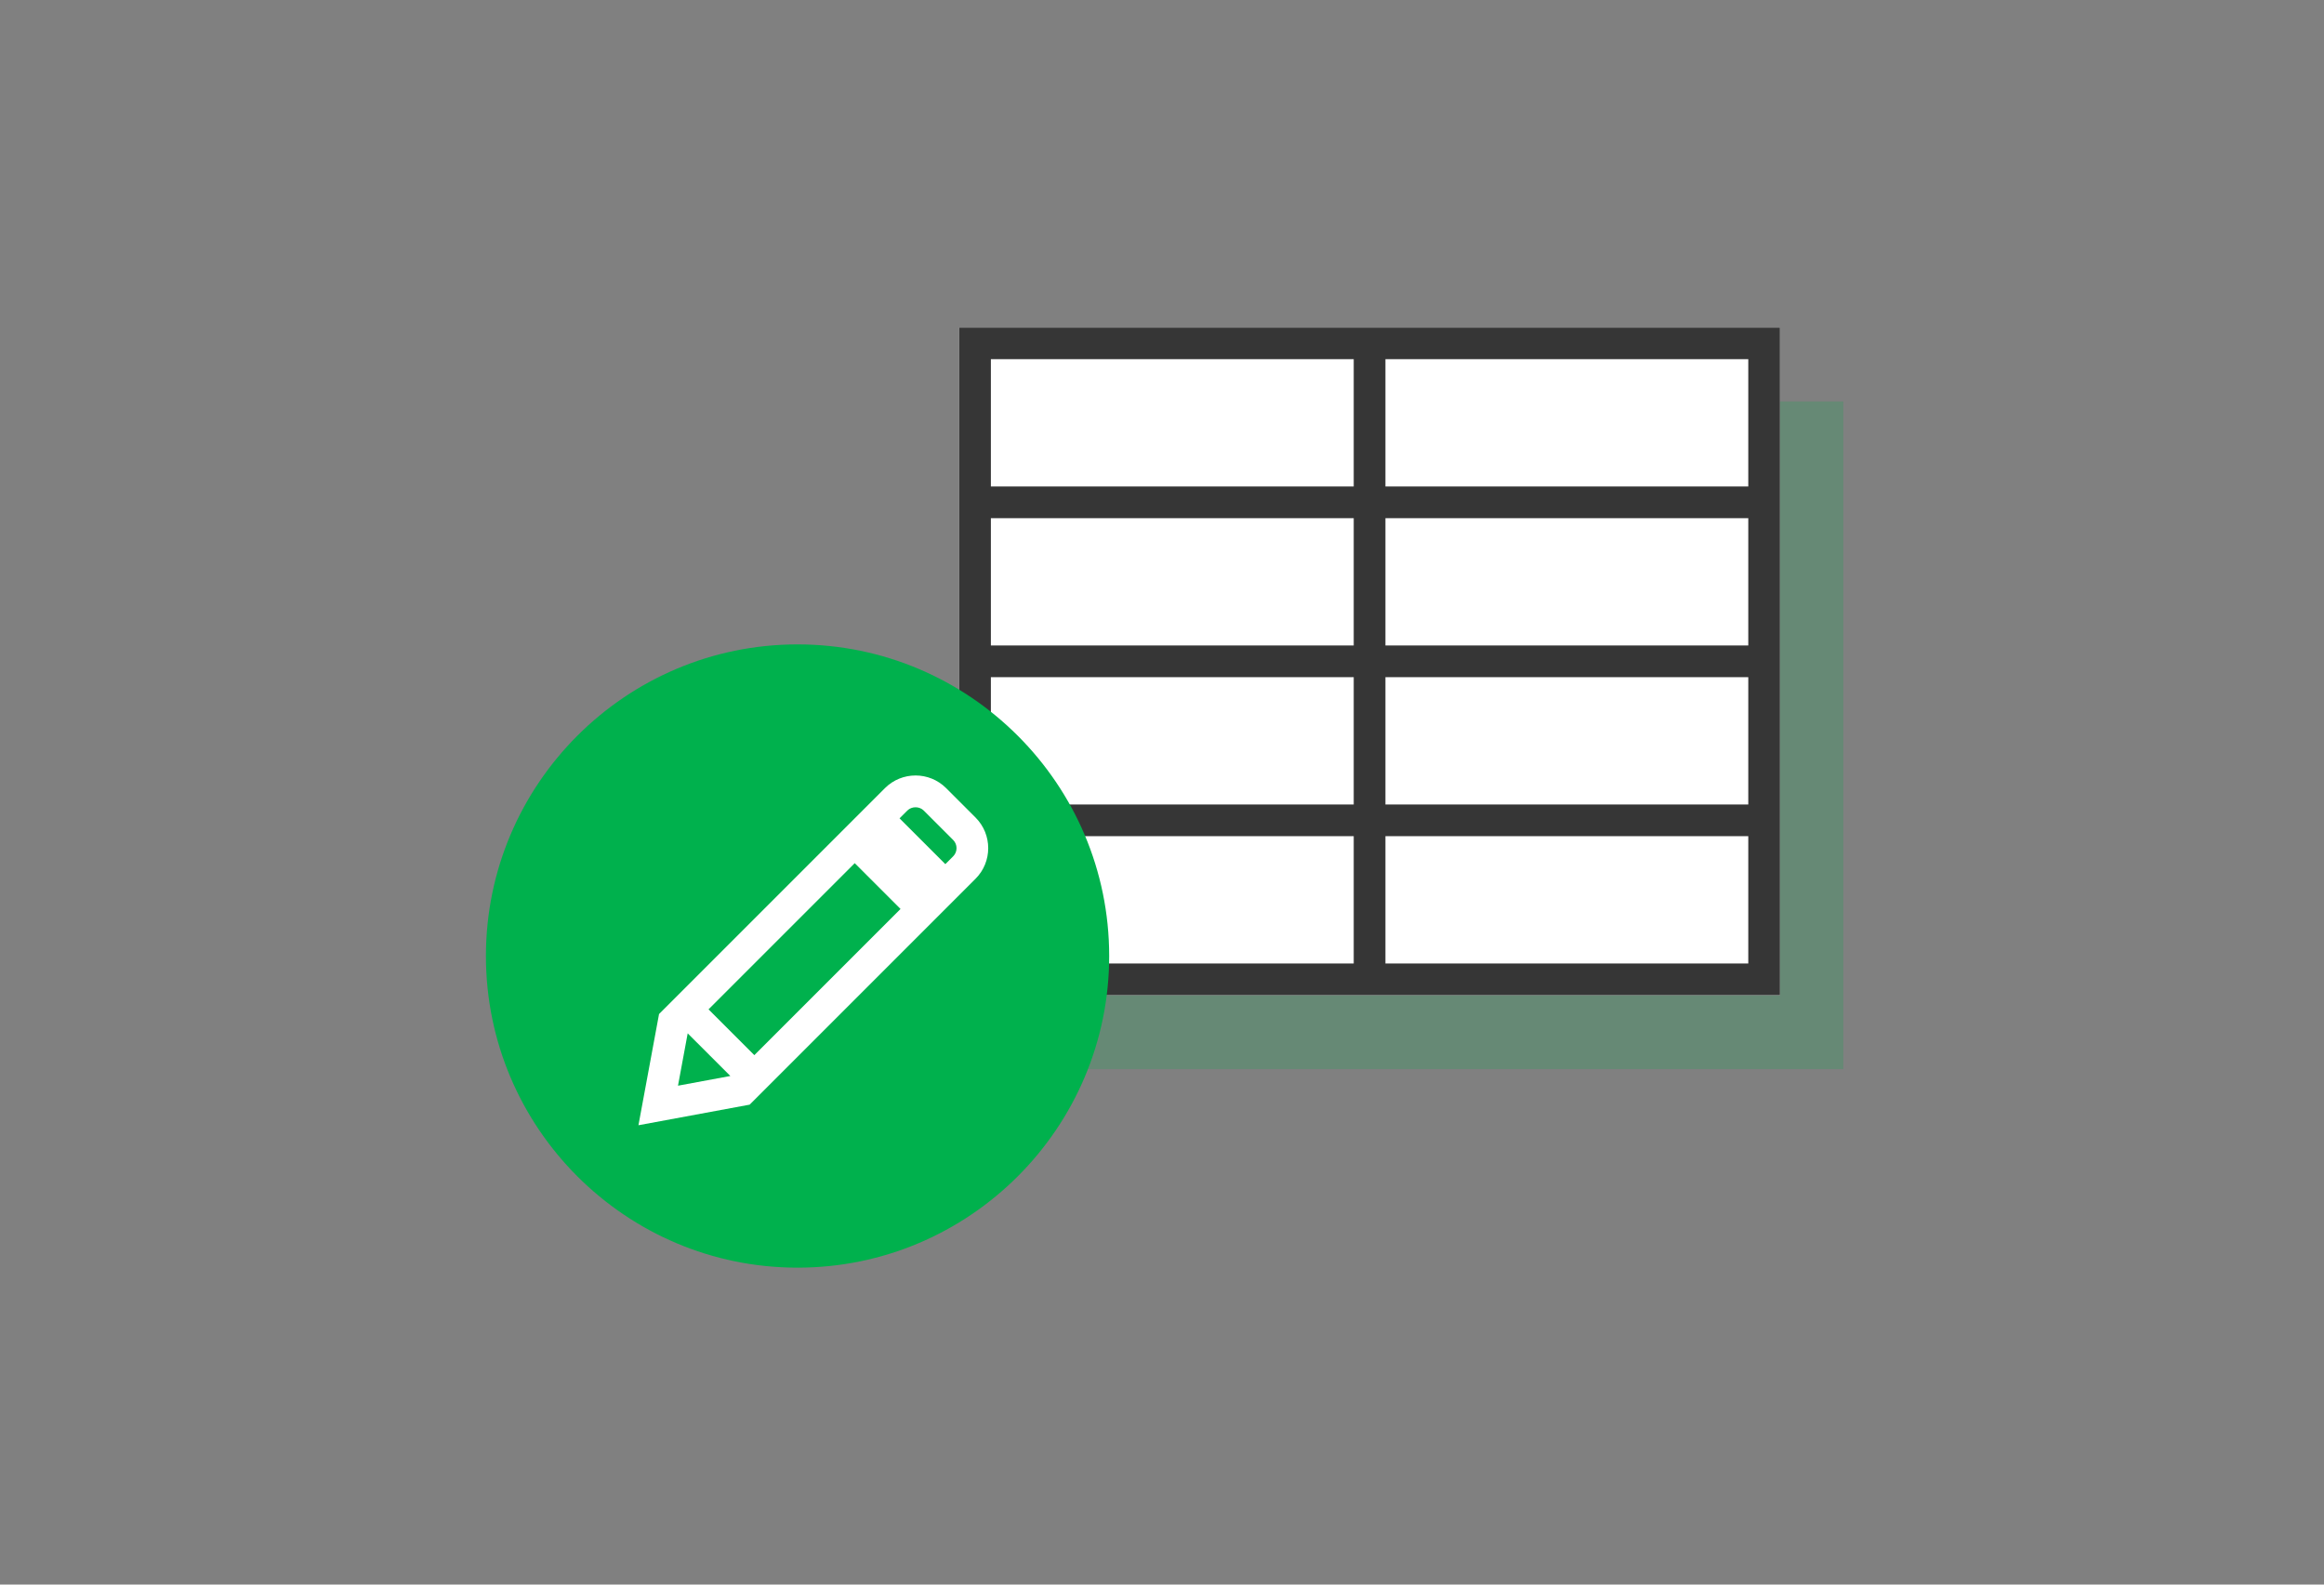 <?xml version="1.0" encoding="UTF-8"?>
<svg width="220px" height="150px" viewBox="0 0 220 150" version="1.1" xmlns="http://www.w3.org/2000/svg" xmlns:xlink="http://www.w3.org/1999/xlink">
    <rect x="0" y="0" width="220" height="150" fill="#808080" stroke="none"/>
    <!-- Generator: Sketch 43.2 (39069) - http://www.bohemiancoding.com/sketch -->
    <title>APITable Landing Page Copy 7</title>
    <desc>Created with Sketch.</desc>
    <defs></defs>
    <g id="Page-1" stroke="none" stroke-width="1" fill="none" fill-rule="evenodd">
        <g id="Page-1-Copy-3" transform="translate(46, 31)">
            <polygon id="Fill-1" fill-opacity="0.2" fill="#00B14D" points="50.8 70.206 128.5 70.206 128.5 7 50.8 7"></polygon>
            <polygon id="Fill-1" fill="#FFFFFF" points="44.8 63.206 122.5 63.206 122.5 0 44.8 0"></polygon>
            <path d="M44.8,63.206 L122.5,63.206 L122.5,0 L44.8,0 L44.8,63.206 Z M85.151,15.052 L119.5,15.052 L119.5,3 L85.151,3 L85.151,15.052 Z M47.8,15.052 L82.15,15.052 L82.15,3 L47.8,3 L47.8,15.052 Z M85.151,30.102 L119.5,30.102 L119.5,18.052 L85.151,18.052 L85.151,30.102 Z M47.8,30.102 L82.15,30.102 L82.15,18.052 L47.8,18.052 L47.8,30.102 Z M85.151,45.155 L119.5,45.155 L119.5,33.103 L85.151,33.103 L85.151,45.155 Z M47.8,45.155 L82.15,45.155 L82.15,33.103 L47.8,33.103 L47.8,45.155 Z M85.151,60.206 L119.5,60.206 L119.5,48.154 L85.151,48.154 L85.151,60.206 Z M47.8,60.206 L82.15,60.206 L82.15,48.154 L47.8,48.154 L47.8,60.206 Z" id="Fill-1" fill="#363636"></path>
            <g id="Group-8" transform="translate(0, 30)">
                <path d="M57.5,29.5 C57.5,44.964 44.964,57.5 29.5,57.5 C14.036,57.5 1.5,44.964 1.5,29.5 C1.5,14.036 14.036,1.5 29.5,1.5 C44.964,1.5 57.5,14.036 57.5,29.5" id="Fill-2" fill="#00B14D"></path>
                <path d="M29.5,3 C14.888,3 3,14.888 3,29.5 C3,44.112 14.888,56 29.5,56 C44.112,56 56,44.112 56,29.5 C56,14.888 44.112,3 29.5,3 M29.5,59 C13.233,59 0,45.767 0,29.5 C0,13.233 13.233,0 29.5,0 C45.767,0 59,13.233 59,29.5 C59,45.767 45.767,59 29.5,59" id="Fill-4" fill="#00B14D"></path>
                <path d="M19.1,36.819 L23.138,40.856 L18.182,41.774 L19.1,36.819 Z M21.073,34.548 L34.913,20.709 L39.248,25.044 L25.408,38.883 L21.073,34.548 Z M41.445,15.728 L44.229,18.512 C44.436,18.719 44.55,18.995 44.55,19.288 C44.55,19.581 44.436,19.856 44.229,20.063 L43.491,20.801 L39.155,16.466 L39.893,15.728 C40.308,15.315 41.029,15.314 41.445,15.728 L41.445,15.728 Z M46.35,16.391 L43.566,13.607 C41.97,12.01 39.371,12.009 37.772,13.607 L16.388,34.991 L14.438,45.518 L24.965,43.569 L46.35,22.184 C47.948,20.588 47.948,17.988 46.35,16.391 L46.35,16.391 Z" id="Fill-6" fill="#FFFFFF"></path>
            </g>
        </g>
    </g>
</svg>